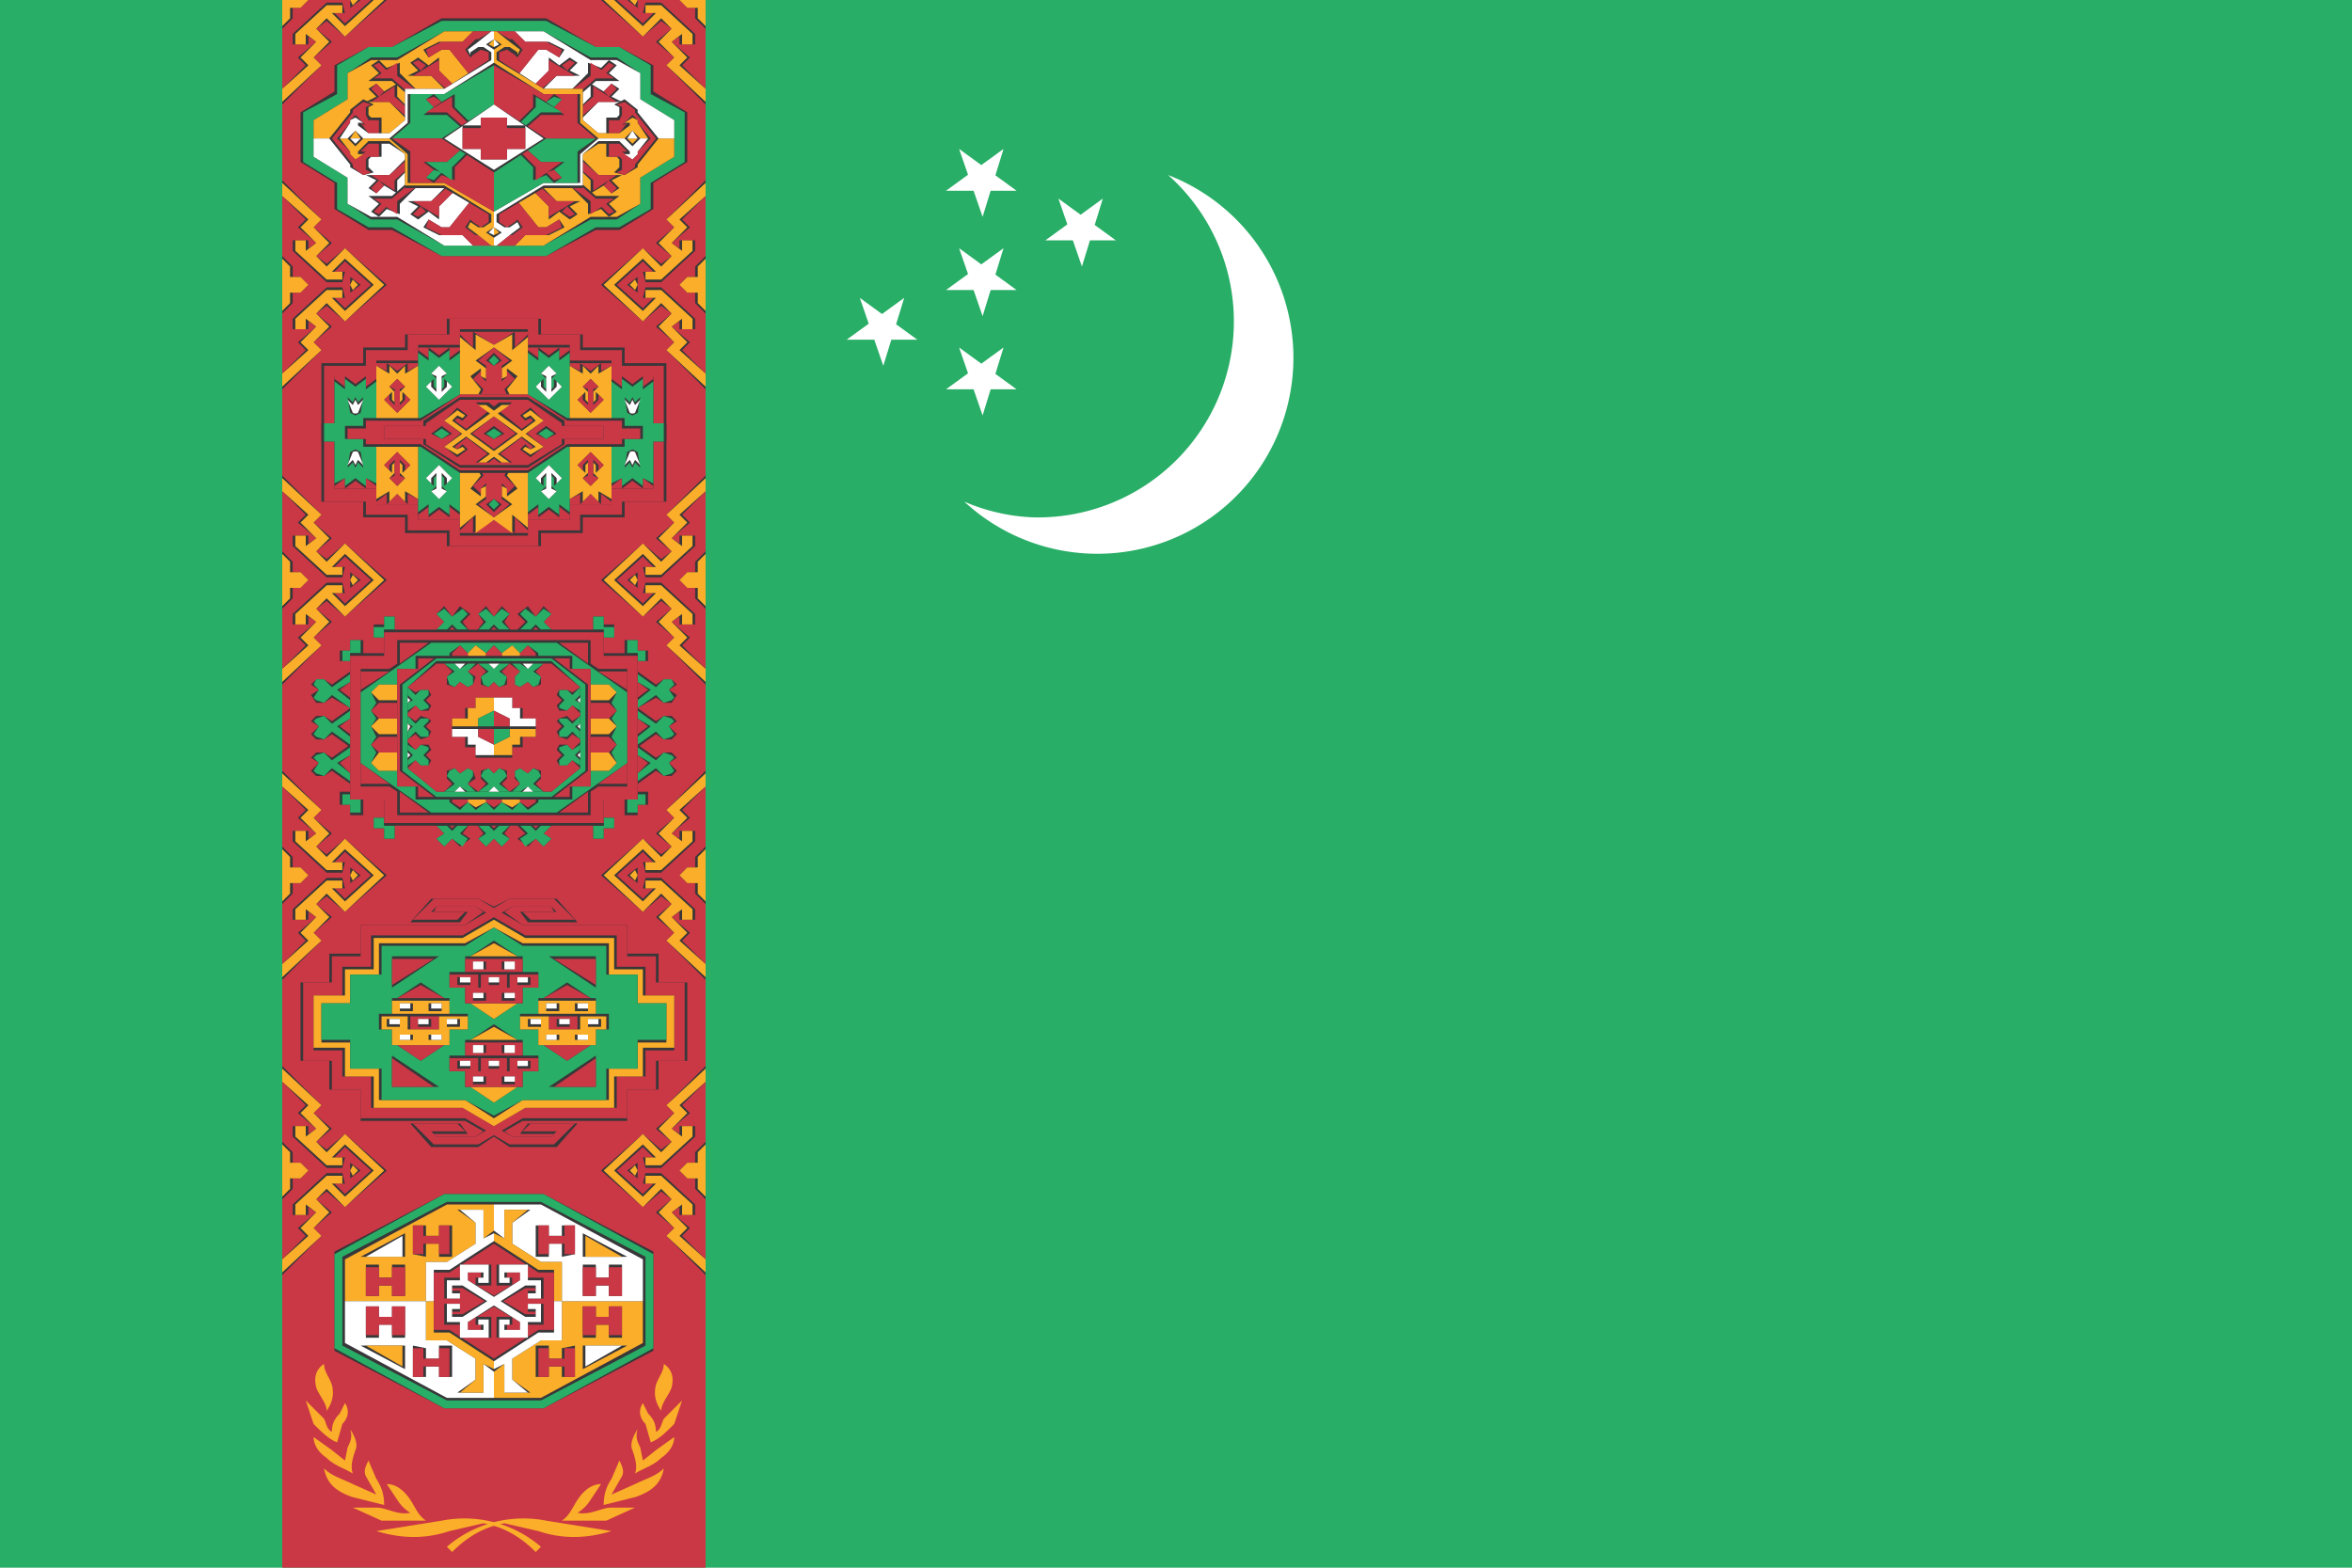 <svg xmlns="http://www.w3.org/2000/svg" xmlns:xlink="http://www.w3.org/1999/xlink" viewBox="0 0 900 600"><path fill="#28ae66" d="M0 0h900v600H0z"/><g fill="#fff"><path d="M447 67a75 75 0 11-78 125 74 74 0 0026 6 75 75 0 0052-131z"/><path id="a" d="M376 121l8-26-22 16h27l-22-16z"/><use xlink:href="#a" y="-38" height="600"/><use xlink:href="#a" x="38" y="-19"/><use xlink:href="#a" x="-38" y="19"/><use xlink:href="#a" y="38" height="600"/></g><g fill="#383739"><path fill="#ca3745" d="M108 0h162v600H108z"/><g id="c"><g id="b"><path d="M108-40v6l9 9-3 3 7 6-3 2v-3h-6v4l13 12h6l1-4h-4l4-4 10 9-10 9-4-4h4l-1-4h-6l-13 12v4h6v-3l3 2-7 6 3 3-9 9v6l15-15-3-3 7-6-6-5 4-3 7 6 16-14-16-14-7 6-4-3 6-5-7-6 3-3-15-15zm0 29v22l4-4V3h3l3-3-3-3h-3v-4l-4-4zm26 8v6l4-3-4-3z"/><path fill="#faae29" d="M108-39v5l10 9-3 3 6 6-4 3v-4h-4v4l12 11h6v-3h-4l5-5 11 10-11 10-5-5h4V2h-6l-12 11v4h4v-4l4 3-6 6 3 3-10 9v5l15-14-3-3 6-6-5-5 4-4 7 7 15-14-15-14-7 7-4-4 5-5-6-6 3-3-15-14zm0 29v20l3-3V3h4l3-3-3-3h-4v-4l-3-3zm27 8l-1 2 1 2 2-2-2-2z"/></g><use xlink:href="#b" y="109"/><use xlink:href="#b" y="222"/><use xlink:href="#b" y="335"/><use xlink:href="#b" y="448"/></g><use xlink:href="#c" transform="matrix(-1 0 0 1 378 0)"/><path id="d" fill="#faae29" d="M121 531c1 3 4 6 4 9 2-3 3-6 2-10-1-3-3-5-3-8-3 2-4 5-3 9zm-1 14c3 3 6 6 9 7l2-7c2-2 3-5 1-8l-2 4c-2 2-3 4-3 7-2-1-2-3-3-5l-7-7 3 9zm13 9l-1 5-5-4-7-5c0 3 2 6 5 8 3 3 7 4 10 6-1-3 0-6 1-9 1-2 0-5-2-8 1 3 0 5-1 7zm7 11l4 7-9-4c-4-2-8-3-11-6 1 6 5 9 11 11l12 3c0-4-1-7-3-10l-3-7c-1 2-2 4-1 6zm12 9a15 15 0 005 5c-5 1-9-2-13-2h-9l11 5h17c-3-2-4-5-6-8s-5-6-9-6l4 6zm17 8l-25 4c10 3 19 3 28 0l13-3c5 1 12 3 20 11l2-2a45 45 0 00-38-10z"/><use xlink:href="#d" transform="matrix(-1 0 0 1 378 0)"/><path d="M128 70l-13-8V43l13-8V25l13-7h9l19-11h40l19 11h9l13 7v10l13 8v19l-13 8v10l-13 8h-9l-19 10h-40l-19-10h-9l-13-8z"/><path fill="#28ae66" d="M169 8l-19 10h-9l-12 7v11l-13 7v19l13 8v10l12 7h9l19 11h40l19-11h9l12-7V70l13-8V43l-13-7V25l-12-7h-9L209 8h-40zm1 4h38l18 10h10l9 6v10l13 8v14l-13 8v10l-9 6h-10l-18 10h-38l-18-10h-10l-9-6V68l-13-8V46l13-8V28l9-6h10l18-10z"/><path fill="#faae29" d="M189 53V12h-19l-18 11h-10l-9 5v10l-13 8v7h69v41h19l18-11h10l9-5V68l13-8v-7z"/><path fill="#fff" d="M120 53v7l13 8v10l9 5h10l18 11h19V53h69v-7l-13-8V28l-9-5h-10l-18-11h-19v41z"/><g id="f"><g id="e"><path d="M148 26l-3-3-3 2 3 3-4 3h9l8 7 2-3-7-7v-4z"/><path d="M164 25l-4-3-3 2 3 3-4 2h9l8 8 2-3-7-7v-5zm-17 10l-3-3-3 2 3 3-4 2h9l8 8 2-3-7-7v-5z"/><path d="M189 12h-8l-4 4h-9l-6 3 2 3 5-3h3l8 10 9-5z"/><path fill="#ca3745" d="M145 24l3 3-2 1-3-3 2-1zm7 0v5l8 6-2 2-8-7h-7l9-6zm8-1l3 2-2 2-3-3 2-1zm8 0v4l7 7-2 2-8-7h-7l10-6z"/><path fill="#ca3745" d="M144 32l3 3-2 2-3-3 2-2zm7 1v4l8 7-2 2-8-7h-7l9-6zm38-21h-8l-4 4h-8l-6 3 1 3 5-3h3l8 10 9-6z"/></g><use xlink:href="#e" transform="matrix(1 0 0 -1 0 106)"/><path d="M143 40l-4-2-5 4v1l-8 10 8 10v1l5 3 4-1-2-2v-3l1-1h4V45h-4l-1-1v-3z"/><path fill="#ca3745" d="M135 42l4-3 3 1-2 1v3l1 2h4v14h-4l-1 1v4l2 1-3 1-4-3v-1l-8-10 8-10z"/></g><use xlink:href="#f" transform="matrix(-1 0 0 1 378 0)"/><path d="M136 61l-2-2v-1l-5-5 5-6v-1l2-2 4 4-2-1 3 4h8l6-5V34h15l17-11v-3l-3-1-3 2-1 1-2-3 4-4h1l5-3h2l5 3h1l4 4-2 3-1-1-3-2-3 1v3l17 11h15v12l6 5h8l3-4-2 1 4-4 2 2v1l5 6-5 5v1l-2 2-4-3h2l-3-3h-8l-6 4v13h-15l-17 10v3l3 2 3-2 1-1 2 3-4 3h-1l-5 4h-2l-5-4h-1l-4-3 2-3 1 1 3 2 3-2v-3l-17-10h-15V59l-6-4h-8l-3 3h2z"/><path fill="#faae29" d="M189 87l2 2-2 1v-3zm-6 3l5 4h1v-3l-3-2 3-2v-6l-19-11h-14V59l-7-6h-10l-3 3-3-3h-3l4 5v1l2 2 3-2h-2v-1l4-4h8l6 5v12h15l18 11v3l-3 2h-2l-3-2-1 2 4 3zm-47-40l2 3h-4l2-3zm53-35l-2 2 2 1v-3zm51 38l2 2 2-2h-4zm-45-37l-5-4h-1v3l3 2-3 2v5l19 12h14v11l7 6h10l3-3 3 3h3l-4-6v-1l-2-1-3 2h2v1l-4 3h-8l-6-5V34h-15l-18-11v-3l3-2h2l3 2v1l1-2-4-3z"/><path fill="#fff" d="M189 90l-2-1 2-2v3zm-51-37l-2 2-2-2h4zm57 37l-5 4h-1v-3l3-2-3-2v-6l19-11h14V59l7-6h10l3 3 3-3h3l-4 5v1l-2 2-3-2h2v-1l-4-4h-8l-6 5v12h-15l-18 11v3l3 2h2l3-2 1 2-4 3zm47-40l-2 3h4l-2-3zm-59-34l5-4h1v3l-3 2 3 2v5l-19 12h-14v11l-7 6h-10l-3-3-3 3h-3l4-6v-1l2-1 3 2h-2v1l4 3h8l6-5V34h15l18-11v-3l-3-2h-2l-3 2v1l-1-2 4-3zm6 2l2-1-2-2v3z"/><path fill="#28ae66" d="M189 53V25l-19 11h-13v11l-7 6h39v28l19-11h13V58l7-5z"/><path fill="#ca3745" d="M150 53l7 5v12h13l19 11V53h39l-7-6V36h-13l-19-11v28z"/><path d="M169 39l-3-3-3 2 3 3-4 3h9l8 7 2-3-7-7v-5zm40 28l3 3 3-2-3-3 4-3h-9l-8-7-2 2 7 7v5zm-40 0l-3 3-3-2 3-3-4-3h9l8-7 2 2-7 7v5zm40-28l3-3 3 2-3 3 4 3h-9l-8 7-2-3 7-7v-5z"/><path fill="#ca3745" d="M212 69l-3-3 3-1 3 3-3 1zm-7 0v-5l-7-7 1-2 8 7h8l-10 7zm-39-32l3 2-3 2-3-3 3-1zm7 0v4l7 7-1 2-8-7h-8l10-6z"/><path fill="#28ae66" d="M212 37l-3 2 3 2 3-3-3-1zm-7 0v4l-7 7 1 2 8-7h8l-10-6zm-39 32l3-3-3-1-3 3 3 1zm7 0v-5l7-7-1-2-8 7h-8l10 7z"/><path d="M209 53l-20 13-20-13 20-13z"/><path fill="#fff" d="M189 40l-19 13h38l-19-13v25l19-12h-38l19 12z"/><path d="M194 57v4h-10v-4h-7v-9h7v-3h10v3h7v9z"/><path fill="#ca3745" d="M184 45v4h-7v4h12v-8h-5zm5 8h12v-4h-7v-4h-5v8zm-12 0v4h7v4h5v-8h-12zm12 8h5v-4h7v-4h-12v8z"/><path d="M223 204v-6h16v-6h16v-53h-16v-6h-16v-5h-16v-6h-36v6h-16v5h-16v6h-16v53h16v6h16v6h16v5h36v-5z"/><path fill="#ca3745" d="M172 122v6h-16v6h-16v6h-16v52h16v5h16v6h16v6h34v-6h16v-6h16v-5h16v-52h-16v-6h-16v-6h-16v-6h-34zm4 4h26v6h16v6h16v6h16v43h-16v6h-16v6h-16v6h-26v-6h-16v-6h-16v-6h-16v-43h16v-6h16v-6h16v-6z"/><path fill="#ca3745" d="M160 199v-6h-16v-6h-16v-43h16v-5h16v-6h16v-6h26v6h16v6h16v5h16v43h-16v6h-16v6h-16v5h-26v-5z"/><path d="M164 137l-4-3v6l-4 2v-3l-4 3-4-3v3l-4-2v5l-4 3v-4l-4 3-4-3v4l-4-3v17h-5v7h5v17l4-3v4l4-3 4 3v-4l4 3v6l4-3v4l4-4 4 4v-4l4 2v6l4-3v4l4-3 4 3v-4l4 3v6l5-5v6l8-5 8 5v-6l5 5v-6l4-3v4l4-3 4 3v-4l4 3v-6l4-2v4l4-4 4 4v-4l4 3v-6l4-3v4l4-3 4 3v-4l4 3v-17h5v-7h-5v-17l-4 3v-4l-4 3-4-3v4l-4-3v-5l-4 2v-3l-4 3-4-3v3l-4-2v-6l-4 3v-4l-4 3-4-3v4l-4-3v-6l-5 5v-6l-8 5-8-5v6l-5-5v6l-4 3v-4l-4 3-4-3z"/><path d="M132 149v-4l4 3 4-3v4l4-3v39l-4-2v3l-4-3-4 3v-3l-4 2v-16h-4v-7h4v-16zm32-15l4 3 4-3v4l4-3v61l-4-3v4l-4-3-4 3v-4l-4 3v-61l4 3zm50 0l-4 3-4-3v4l-4-3v61l4-3v4l4-3 4 3v-4l4 3v-61l-4 3zm32 15v-4l-4 3-4-3v4l-4-3v39l4-2v3l4-3 4 3v-3l4 2v-16h4v-7h-4v-16z" fill="#28ae66"/><path d="M149 140l3 3 3-3v3l5-3v51l-5-3v4l-3-3-3 3v-4l-5 3v-51l5 3zm33-6l-6-5v73l6-5v7l7-5 7 5v-7l6 5v-73l-6 5v-6l-7 4-7-4zm47 6l-3 3-3-3v3l-5-3v51l5-3v4l3-3 3 3v-4l5 3v-51l-5 3z" fill="#faae29"/><g id="h"><g id="g"><path d="M134 158l2 1 2-1 1-6-2 2-1-2-1 2-2-2 1 6zm17-4l-1-1v-3l-3 3 5 5 5-5-3-3v3l-1 1v-4l2-2-3-3-3 3 2 2zm16-5l-1-1v-3l-3 3 5 5 5-5-3-3v3l-1 1v-4l2-2-3-3-3 3 2 2z"/><path fill="#fff" d="M136 153l1 2 2-2-2 5a2 2 0 01-2 0l-2-5 2 2 1-2zm33-9v6l2-2v-2l2 2-5 5-5-5 2-2v2l2 2v-6l-2-1 3-3 3 3z"/><path fill="#ca3745" d="M153 149v6l2-2v-2l2 2-5 5-5-5 2-2v2l2 2v-6l-2-1 3-3 3 3z"/></g><use xlink:href="#g" transform="matrix(-1 0 0 1 378 0)"/><path d="M195 151l-1-2 4-5-4-3v3l-2 1v-4l4-3-7-5-7 5 4 3v4l-2-1v-3l-4 3 4 5-1 2z"/><path fill="#ca3745" d="M184 151l1-2-4-4 3-3v2l2 2v-6l-3-2 6-5 6 5-3 2v6l2-2v-2l3 3-4 4 1 2z"/><path d="M186 138l3 2 3-2-3-3z"/><path fill="#28ae66" d="M189 136l2 2-2 2-2-2 2-2z"/></g><use xlink:href="#h" transform="matrix(1 0 0 -1 0 331)"/><path d="M246 163h-7v-3h-22l-15-9h-26l-15 9h-22v3h-7v5h7v3h22l15 10h26l15-10h22v-3h7z"/><path fill="#ca3745" d="M176 151l-15 10h-21v3h-7v4h7v2h21l15 10h26l15-10h21v-2h7v-4h-7v-3h-21l-15-10zm0 1h26l14 9v2h15v5h-15v2l-14 9h-26l-14-9v-2h-15v-5h15v-2z"/><path fill="#ca3745" d="M202 153l13 9v1h16v5h-16v2l-13 8h-26l-13-8v-2h-16v-5h16v-1l13-9z"/><path d="M170 171l5 4 4-3-2-2-2 2-1-1 22-17h-5zm12 6h5l21-16-5-5-4 3 2 2 2-1 1 1zm9 0h5l-22-16 1-1 2 1 2-2-4-3-5 5zm13-6l-1 1-2-2-2 2 4 3 5-4-21-17h-5zm-39-5l4 2 4-2-4-3z"/><path d="M185 166l4 2 4-2-4-3zm28 0l-4 2-4-2 4-3z"/><path fill="#faae29" d="M208 171l-5 3-3-2 1-1 2 1 2-1-22-16h3zm-13 6h-3l-22-16 5-4 3 2-1 1-2-1-2 2zm-9 0h-3l22-16-2-2-2 1-1-1 3-2 5 4zm6-22h3l-22 16 2 1 2-1 1 1-3 2-5-3z"/><path fill="#28ae66" d="M169 164l3 2-3 2-3-2zm20 0l3 2-3 2-3-2zm20 0l-3 2 3 2 3-2z"/><path d="M121 274l-2 2 3 2-3 3 2 2h3l3-2 7 5v-5l-4-3 4-3v-4l-7 5-3-2z"/><path d="M121 260l-2 2 3 2-3 2 2 3h3l3-2 7 4v-4l-4-3 4-3v-4l-7 5-3-2zm0 37l-2-2 3-3-3-2 2-2h3l3 2 7-5v4l-4 3 4 4v4l-7-5-3 2zm136-23l2 2-3 2 3 3-2 2h-3l-3-2-7 5v-5l4-3-4-3v-4l7 5 3-2z"/><path d="M257 260l2 2-3 2 3 2-2 3h-3l-3-2-7 4v-4l4-3-4-3v-4l7 5 3-2zm0 37l2-2-3-3 3-2-2-2h-3l-3 2-7-5v4l4 3-4 4v4l7-5 3 2zm-30-61v6h4v2h4v-5h-4v-3h-4zm12 9v6h5v2h4v-4h-4v-4h-5zm-88-9v6h-4v2h-4v-5h4v-3h4zm76 85v-6h4v-2h4v4h-4v4h-4zm-76 0v-6h-4v-2h-4v4h4v4h4zm88-9v-6h5v-3h4v5h-4v4h-5zm-100-67v6h-5v2h-4v-4h4v-4h5zm0 67v-6h-5v-3h-4v5h4v4h5zm66-76l-3-4-4 3 3 3-4 4h6l2-2 2 2h5l-4-4 3-3-3-3-3 4zm-16 0l-3-4-3 3 2 3-3 4h5l2-2 2 2h5l-3-4 2-3-3-3-3 4zm-16 0l3-4 4 3-3 3 3 4h-5l-2-2-2 2h-5l4-4-3-3 3-3 3 4zm32 85l-3 3-4-3 3-2-4-4h6l2 2 2-2h5l-4 4 3 2-3 3-3-3zm-16 0l-3 3-3-3 2-2-3-4h5l2 2 2-2h5l-3 4 2 2-3 3-3-3zm-16 0l3 3 4-3-3-2 3-4h-5l-2 2-2-2h-5l4 4-3 2 3 3 3-3z"/><path d="M134 282v3l-7-5-3 3-3-1-1-1 2-3-2-2 1-1 3-1 3 3 7-5v3l-5 3zm0-14v3l-7-5-3 3-3-1-1-1 2-3-2-2 1-2h3l3 3 7-5v3l-5 3zm0 21v-3l-7 5-3-3-3 1-1 1 2 2-2 3 1 1 3 1 3-3 7 5v-3l-5-4zm110-7v3l7-5 3 3 3-1 1-1-2-3 2-2-1-1-3-1-3 3-7-5v3l5 3zm0-14v3l7-5 3 3 3-1 1-1-2-3 2-2-1-2h-3l-3 3-7-5v3l5 3zm0 21v-3l7 5 3-3 3 1 1 1-2 2 2 3-1 1-3 1-3-3-7 5v-3l5-4zm-13-53v4h4v4h-4v-3h-4v-5h4zm13 9v4h3v4h-3v-3h-4v-5h4zm-97-9v4h-4v4h4v-3h4v-5h-4zm84 85v-4h4v-4h-4v3h-4v5h4zm-84 0v-4h-4v-4h4v3h4v5h-4zm97-10v-3h3v-4h-3v2h-4v5h4zm-110-66v4h-3v4h3v-3h4v-5h-4zm0 66v-3h-3v-4h3v2h4v5h-4zm67-78l4 3 3-3 3 2-3 3 3 3h-4l-2-2-2 2h-4l3-3-3-3 2-2zm-15 0l3 3 3-3 3 2-3 3 3 3h-4l-2-2-2 2h-4l3-3-3-3 3-2zm-9 0l-4 3-3-3-3 2 3 3-3 3h4l2-2 2 2h4l-3-3 3-3-2-2zm24 91l4-3 3 3 3-3-3-2 3-3h-4l-2 2-2-2h-4l3 3-3 2 2 3zm-15 0l3-3 3 3 3-3-3-2 3-3h-4l-2 2-2-2h-4l3 3-3 2 3 3zm-9 0l-4-3-3 3-3-3 3-2-3-3h4l2 2 2-2h4l-3 3 3 2-2 3z" fill="#28ae66"/><path d="M147 306v10h84v-10h13v-56h-13v-9h-84v9h-13v56z"/><path fill="#ca3745" d="M147 242v9h-13v55h13v9h84v-9h13v-55h-13v-9h-84zm5 3h74v9l3 2h11v45h-11l-3 2v9h-74v-9l-3-2h-11v-45h11l3-2v-9z"/><path fill="#ca3745" d="M153 246v8l11-8h-11zm61 0l11 8v-8h-11zm-76 11v7l11-7h-11zm91 0l11 7v-7h-11zm11 35l-11 8h11v-8zm-102 0v8h11l-11-8zm15 11v8h11l-11-8zm72 0l-11 8h11v-8z"/><path fill="#28ae66" d="M213 246l27 19v27l-27 19h-48l-27-19v-27l27-19h48z"/><path d="M145 295l-3-3 2-4-2-3 2-3-2-4 2-3-2-3 2-3-2-4 3-3h88l3 3-2 4 2 3-2 3 2 3-2 4 2 3-2 3 2 4-3 3zm61-45l-4-3-3 3-3-3-4 3-3-3-3 3-4-3-3 3-3-3-4 3v57l4 3 3-3 3 3 4-3 3 3 3-3 4 3 3-3 3 3 4-3z"/><g fill="#faae29"><path d="M199 250l-3-3-4 3v57l4 2 3-2zm-13 0l-4-3-3 3v57l3 2 4-2z"/><path d="M145 295l-3-3 3-4h88l3 4-3 3zm88-20l3 3-3 3h-88l-3-3 3-3zm0-7l3-3-3-3h-88l-3 3 3 3z"/></g><g fill="#ca3745"><path d="M205 250l-3-3-3 3v57l3 2 3-2zm-26 0l-3-3-3 3v57l3 2 3-2z"/><path d="M145 288l-3-3 3-3h88l3 3-3 3zm0-13l-3-3 3-3h88l3 3-3 3z"/><path d="M192 307l-3 2-3-2v-57l3-3 3 3z"/></g><path d="M219 251h-60v5h-7v45h7v5h60v-5h7v-45h-7v-5z"/><path fill="#ca3745" d="M160 252v4h-8v45h8v4h6l-13-10v-33l13-10h-6zm52 0l13 10v33l-13 10h6v-4h8v-45h-8v-4h-6z"/><g fill="#28ae66"><path d="M167 252l-13 10v33l13 10h44l13-10v-33l-13-10zm0 1h44l11 10v31l-11 9h-44l-11-9v-31z"/><path d="M179 294l2 1v2l-2 3 3 3h-3l-3-2-2 2h-4l4-3-3-3 1-2 2-1 2 2zm12 0l2 1 1 2-3 3 4 3h-4l-2-2-2 2h-4l4-3-3-3 1-2 2-1 2 2zm8 0l-2 1v2l2 3-3 3h3l3-2 2 2h4l-4-3 3-3-1-2-2-1-2 2zm-20-31l2-1v-3l-2-2 3-3h-3l-3 2-2-2h-4l4 3-3 2 1 3 2 1 2-2zm12 0l2-1 1-3-3-2 4-3h-4l-2 2-2-2h-4l4 3-3 2 1 3 2 1 2-2zm8 0l-2-1v-3l2-2-3-3h3l3 2 2-2h4l-4 3 3 2-1 3-2 1-2-2zm23 3l-2 2 2 1v3l-3-2-2 2-3-1v-1l2-2-2-2v-2h3l2 2 3-3v3zm0 11l-2 1 2 2v3l-3-3-2 2h-3v-2l2-2-2-2v-1h3l2 2 3-3v3zm0 14l-2-2 2-2v-2l-3 2-2-2-3 1v1l2 2-2 2v2h3l2-2 3 2v-2zm-66-25l2 2-2 1v3l3-2 2 2 3-1v-1l-2-2 2-2v-2h-3l-2 2-3-3v3zm0 11l2 1-2 2v3l3-3 2 2h3v-2l-2-2 2-2v-1h-3l-2 2-3-3v3zm0 14l2-2-2-2v-2l3 2 2-2 3 1v1l-2 2 2 2v2h-3l-2-2-3 2v-2z"/></g><path fill="#ca3745" d="M167 254l-11 9 3 2 2-1h3l1 2-2 2 2 2-1 2h-3l-2-2-3 3v1l3 2 2-2 3 1 1 1-2 2 2 2-1 2-3 1-2-2-3 2v1l3 3 2-2h3l1 2-2 2 2 2-1 2h-3l-2-2-3 3 11 9h3l3-3-2-2v-3l3-1 2 2 3-2 2 1 1 3-3 2 4 3 3-3-2-2v-3l3-1 2 2 2-2 3 1v3l-2 2 3 3 4-3-2-2v-3l2-1 3 2 2-2 3 1v3l-2 2 3 3h3l11-9-3-3-2 2h-3l-1-2 2-2-2-2 1-2h3l2 2 3-3v-1l-3-2-2 2-3-1-1-2 2-2-2-2 1-1 3-1 2 2 3-2v-1l-3-3-2 2h-3l-1-2 2-2-2-2 1-2h3l2 1 3-2-11-9h-3l-3 3 2 2v3l-3 1-2-2-3 2-2-1v-3l2-2-4-3-3 3 2 2v3l-3 1-2-2-2 2-3-1v-3l2-2-3-3-4 3 3 2-1 3-2 1-3-2-2 2-3-1v-3l2-2-3-3zm-11 23v3l1-2z"/><path d="M176 301l-2 2h4l-2-2zm13 0l-2 2h4l-2-2zm13 0l-2 2h4l-2-2zm-28-47l2 2 2-2h-4zm13 0l2 2 2-2h-4zm13 0l2 2 2-2h-4zm22 13l-1 1 1 1v-2zm0 10l-1 1 1 1v-2zm0 11l-1 1 1 1v-2zm-66-21v2l1-1-1-1zm0 10v3l1-2-1-1zm0 11v2l1-1-1-1z" fill="#fff"/><path d="M200 275v-4h-4v-4h-14v4h-4v4h-5v7h5v4h4v4h14v-4h4v-4h5v-7z"/><path fill="#faae29" d="M189 267v5l-6 3v3h-10v-3h6v-4h3v-4zm0 22v-4l6-3v-3h10v3h-6v3h-3v4z"/><path fill="#fff" d="M195 278v-3l-6-3v-5h7v4h3v4h6v3zm-22 1h10v3l6 3v4h-7v-4h-3v-3h-6z"/><path fill="#ca3745" d="M183 279v3l6 3v-6z"/><path fill="#28ae66" d="M189 272l-6 3v3h6z"/><path fill="#ca3745" d="M195 278v-3l-6-3v6z"/><path fill="#28ae66" d="M189 285l6-3v-3h-6z"/><path d="M138 354v11h-12v11h-11v30h11v11h12v12h40l7 4-3 2h-15l-1-1h13l-3-4h-19l8 9h18l6-4 6 4h18l8-9h-19l-3 4h13l-1 1h-15l-3-2 7-4h40v-12h12v-11h11v-30h-11v-11h-12v-11h-40l-7-5 3-2h15l1 2h-13l3 4h19l-8-9h-18l-6 3-6-3h-18l-8 9h19l3-4h-13l1-2h15l3 2-7 5z"/><path fill="#ca3745" d="M200 428h40v-11h11v-11h11v-30h-11v-10h-11v-12h-40l-17-10h-17l-8 8h17l3-3h-13l2-2h15l19 11h35v12h11v11h11v21h-11v10h-11v12h-35l-19 11h-15l-2-2h13l-3-3h-17l8 8h17zm-23-4h-35v-12h-11v-10h-11v-21h11v-11h11v-12h35l19-11h15l2 2h-13l3 3h17l-8-8h-17l-17 10h-40v12h-11v10h-11v30h11v11h11v11h40l17 10h17l8-8h-17l-3 3h13l-2 2h-15z"/><path fill="#faae29" d="M189 352l-12 7h-34v12h-11v10h-12v20h12v11h11v12h34l12 7 12-7h34v-12h11v-11h12v-20h-12v-10h-11v-12h-34zm0 3l11 6h33v12h11v11h11v15h-11v10h-11v12h-33l-11 7-11-7h-33v-12h-11v-10h-11v-15h11v-11h11v-12h33z"/><path fill="#28ae66" d="M232 409v12h-32l-11 6-11-6h-32v-12h-12v-11h-11v-14h11v-11h12v-11h32l11-7 11 7h32v11h12v11h11v14h-11v11z"/><path d="M150 405v11h18l-18-12zm0-27v-12h18l-18 12zm78 27v11h-18l18-12zm0-27v-12h-18l18 12z"/><path fill="#ca3745" d="M150 405l16 11h-16zm0-28l16-10h-16v10zm78 28l-16 11h16v-11zm0-28l-16-10h16v10z"/><g id="i"><path d="M172 388v-6h-2l-9-6-9 6h-2v6h-5v6h5v6h2l9 6 9-6h2v-6h7v-6z"/><path fill="#ca3745" d="M161 377l9 5h-18l9-5zm9 23l-9 6-9-6h18zm-2-11v5h-11v-5z"/><path d="M172 394v6h-11v-6zm-11 0v6h-11v-6zm18-5v5h-11v-5zm-23 0v5h-10v-5zm16-6v5h-11v-5zm-11 0v5h-11v-5z" fill="#faae29"/><path d="M153 390v3h-5v-3zm5-6v3h-5v-3zm11 0v3h-5v-3zm-4 6v3h-5v-3zm11 0v3h-5v-3zm-7 6v2h-5v-2zm-11 0v2h-5v-2z"/><path d="M153 390h-4v2h4zm4-6h-4v2h4zm12 0h-4v2h4zm-5 6h-4v2h4zm11 0h-4v2h4zm-6 6h-4v2h4zm-12 0h-4v2h4z" fill="#fff"/></g><use xlink:href="#i" transform="matrix(-1 0 0 1 378 0)"/><g id="j"><path d="M200 378v6h-2l-9 6-9-6h-2v-6h-6v-6h6v-6h2l9-6 9 6h2v6h6v6z"/><path fill="#faae29" d="M189 390l9-6h-18l9 6zm9-24l-9-5-9 5h18z"/><path d="M200 372v-5h-11v5zm-11 0v-5h-11v5zm17 6v-5h-11v5zm-12 0v-5h-10v5zm-11 0v-5h-11v5zm17 6v-6h-11v6zm-11 0v-6h-11v6z" fill="#ca3745"/><path d="M186 368v3h-5v-3zm11 0v3h-5v-3zm-17 6v3h-5v-3zm11 0v3h-4v-3zm12 0v3h-5v-3zm-17 6v3h-5v-3zm11 0v3h-5v-3z"/><path d="M185 368h-4v3h4zm12 0h-4v3h4zm-17 6h-4v2h4zm11 0h-4v2h4zm11 0h-4v2h4zm-17 6h-4v2h4zm12 0h-4v2h4z" fill="#fff"/></g><use xlink:href="#j" y="32"/><path d="M128 479l42-22h38l42 22v38l-42 22h-38l-42-22z"/><path fill="#28ae66" d="M170 457l-42 23v36l42 23h38l42-23v-36l-42-23h-38zm1 3h36l40 21v34l-40 21h-36l-40-21v-34z"/><path fill="#faae29" d="M189 498v37h18l39-21v-16h-57v-37h-18l-39 21v16z"/><path fill="#fff" d="M189 498v37h-18l-39-21v-16h57v-37h18l39 21v16z"/><path d="M193 533v-11l-4 3-4-3v11h-10l7-5v-8l-11-7h-8v-30h8l11-7v-8l-7-5h10v11l4-3 4 3v-11h10l-7 5v8l11 7h8v30h-8l-11 7v8l7 5z"/><path fill="#faae29" d="M193 463v11l-4-2v3l17 11h6v12h3v-15h-8l-11-7v-8l6-5h-9zm-30 35v15h8l11 7v8l-6 5h9v-11l4 2v-3l-17-11h-6v-12h-3z"/><path fill="#fff" d="M176 463l6 5v8l-11 7h-8v15h3v-12h6l17-11v-3l-4 2v-11h-9zm36 35v12h-6l-17 11v3l4-2v11h9l-6-5v-8l11-7h8v-15h-3z"/><path fill="#ca3745" d="M166 509h6l17 11 17-11h6v-22h-6l-17-11-17 11h-6z"/><path d="M201 503h4v-1h-3v-3h6v8h-6v5h-12v-8h6v3h-2v2h5v-3l-22-13h-4v1h3v3h-6v-8h6v-5h12v8h-6v-3h2v-2h-5v3zm-2-13v-3h-5v2h2v3h-6v-8h12v5h6v8h-6v-3h3v-1h-4l-22 13v3h5v-2h-2v-3h6v8h-12v-5h-6v-8h6v3h-3v1h4z"/><path fill="#fff" d="M199 506v3h-6v-2h2v-2h-4v7h11v-6h5v-7h-5v2h3v3h-4l-22-14v-3h6v2h-2v2h4v-7h-11v6h-5v7h5v-2h-3v-3h4zm2-14h4v3h-3v2h5v-7h-5v-6h-11v7h4v-2h-2v-2h6v3l-22 14h-4v-3h3v-2h-5v7h5v6h11v-7h-4v2h2v2h-6v-3z"/><path d="M238 500v12h-5v-5h-5v5h-5v-12h5v4h5v-4zm-18 15v12h-5v-4h-5v4h-5v-12h5v5h5v-4zm18-19v-12h-5v5h-5v-5h-5v12h5v-4h5v4zm-98 4v12h5v-5h5v5h5v-12h-5v4h-5v-4zm0-4v-12h5v5h5v-5h5v12h-5v-4h-5v4zm80-16v-11h-5v4h-5v-4h-5v12h5v-5h5v5zm-62 35v12h5v-4h5v4h5v-12h-5v5h-5v-4zm0-35v-11h5v4h5v-4h5v12h-5v-5h-5v5zm65-8v9h17zm-68 52v-9h-17zm0-52v9h-17zm68 52v-9h17z"/><path d="M233 507v4h5v-11h-5v4h-5v-4h-5v11h5v-4zm-17 16v4h4v-11h-4v4h-6v-4h-4v11h4v-4zm17-34v-4h5v11h-5v-4h-5v4h-5v-11h5v4zm-88 18v4h-5v-11h5v4h5v-4h5v11h-5v-4zm0-18v-4h-5v11h5v-4h5v4h5v-11h-5v4zm71-16v-4h4v11h-4v-4h-6v4h-4v-11h4v4zm-54 50v4h-4v-11h4v4h6v-4h4v11h-4v-4zm0-50v-4h-4v11h4v-4h6v4h4v-11h-4v4z" fill="#ca3745"/><path fill="#faae29" d="M224 473v8h14l-14-8zm-84 42l14 8v-8h-14z"/><path fill="#fff" d="M154 473l-14 8h14v-8zm70 42v8l14-8h-14z"/></g></svg>